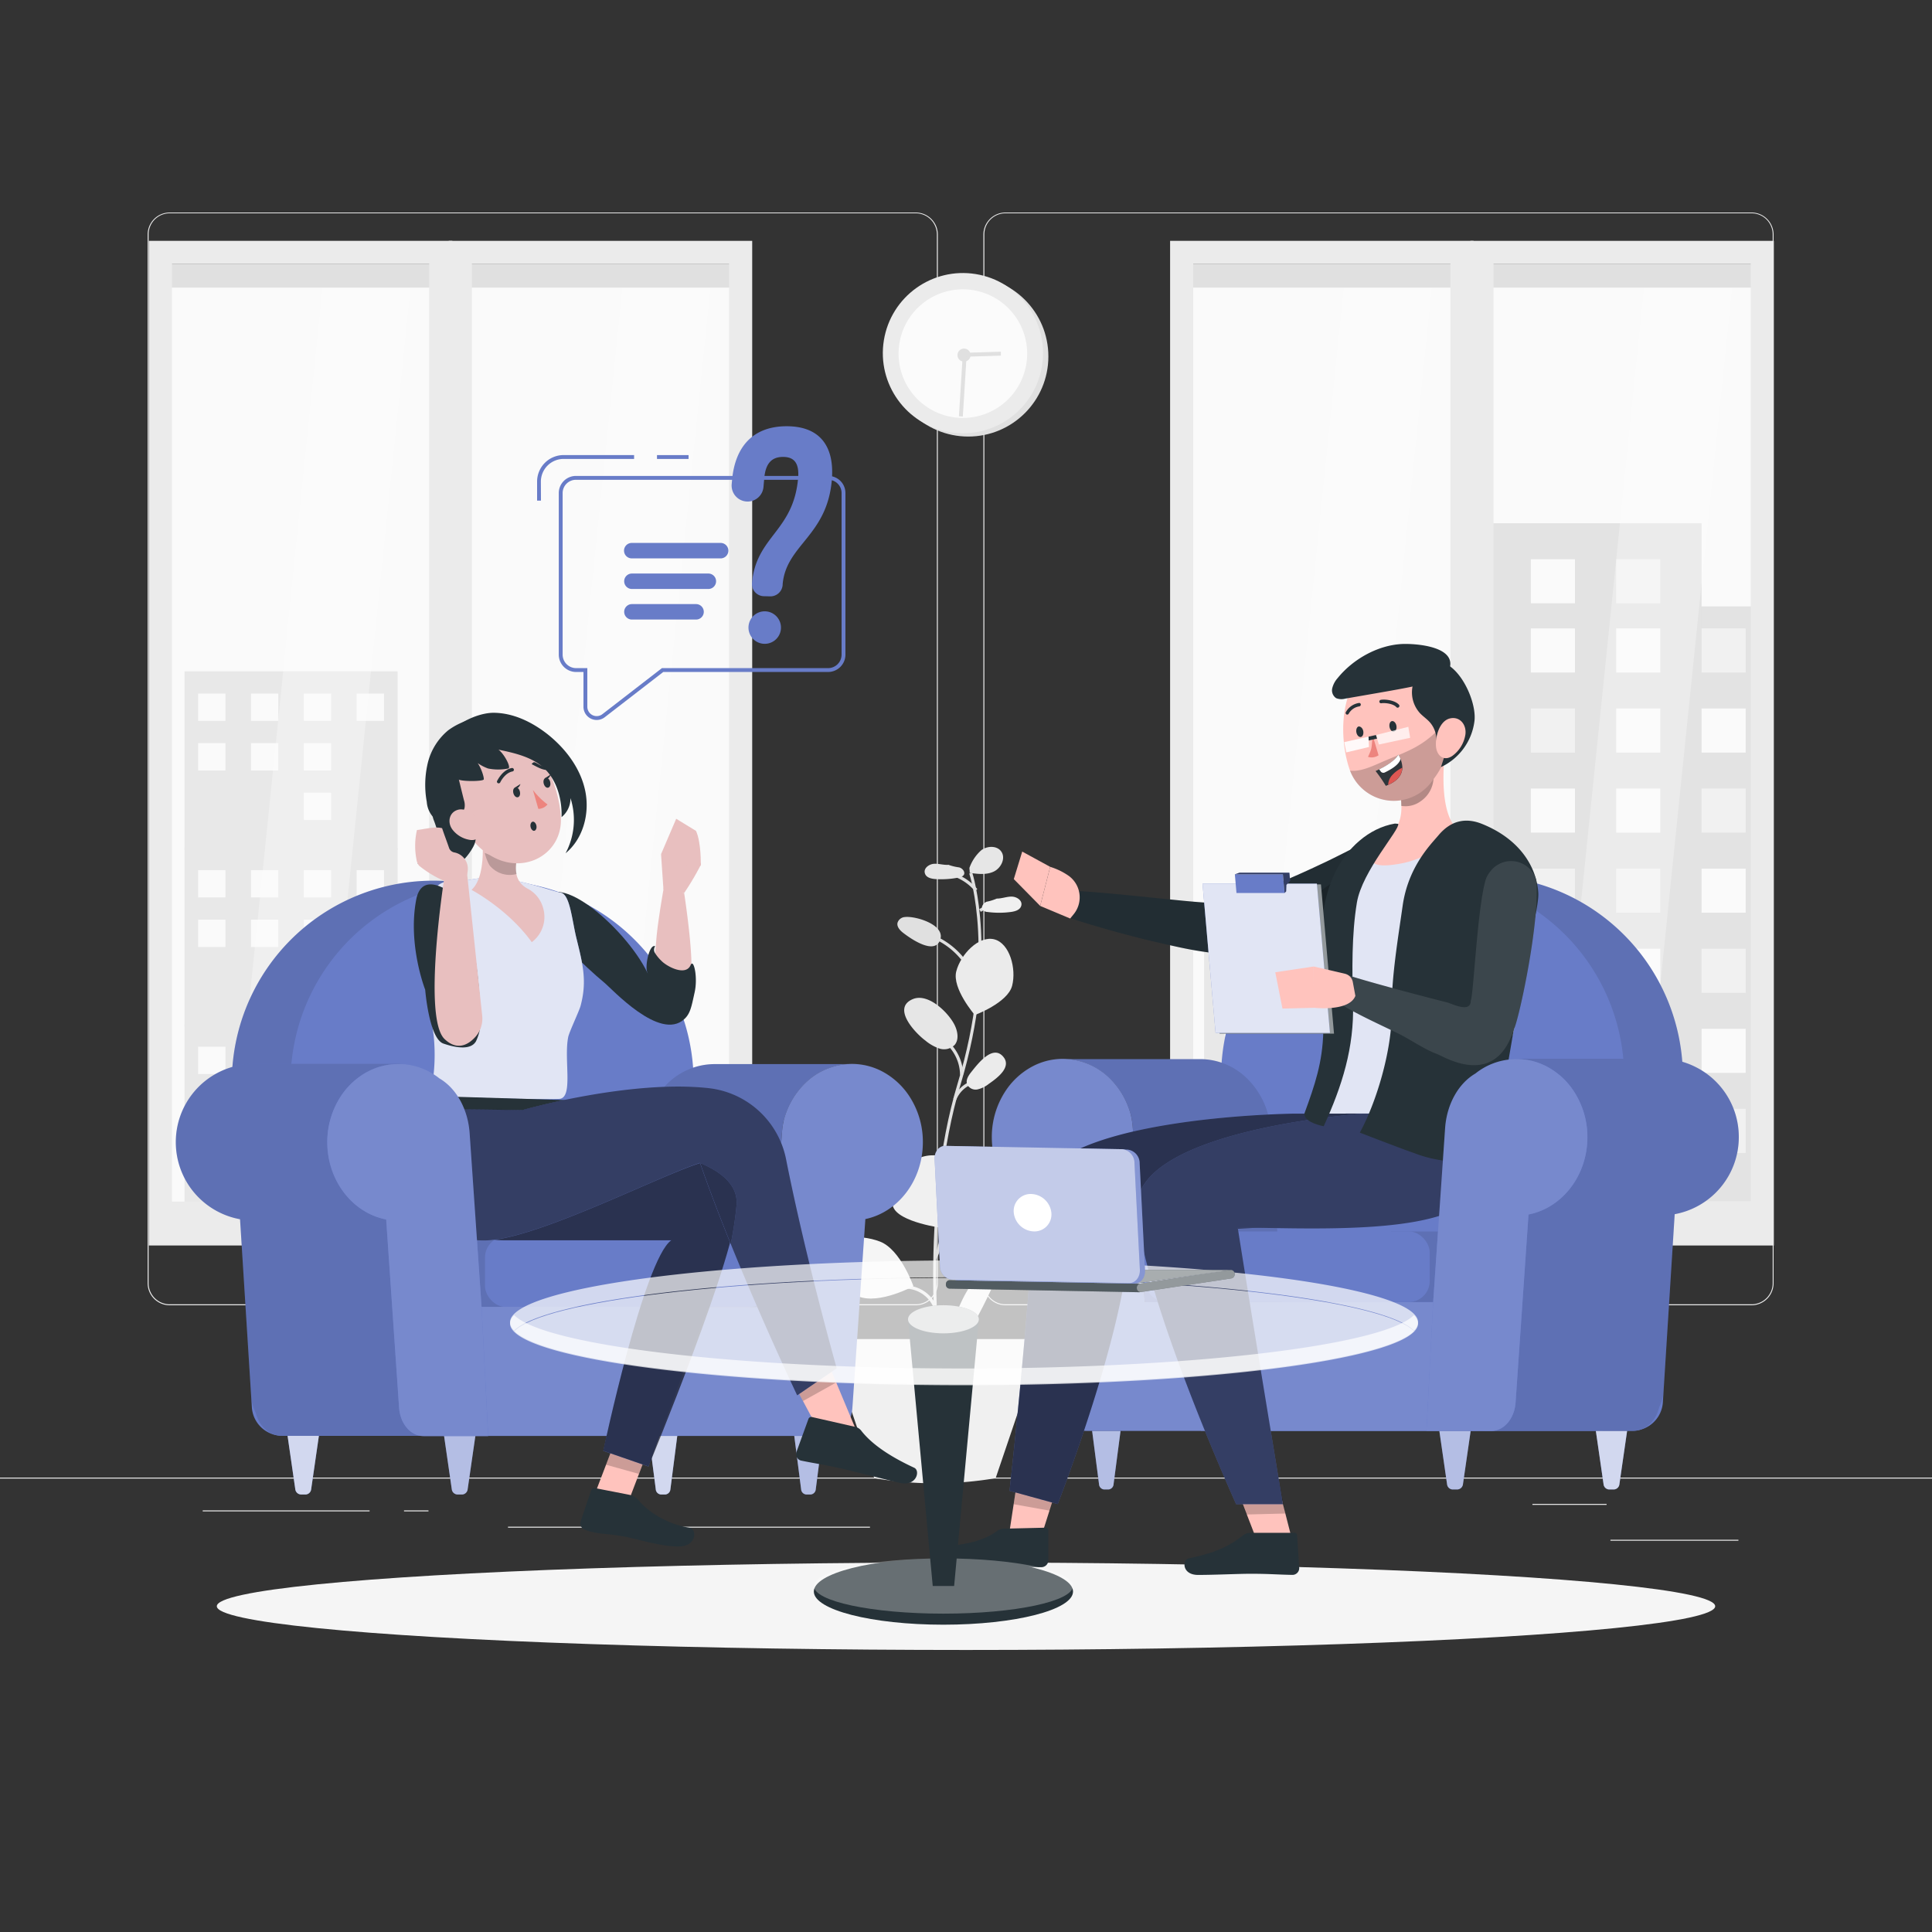 <svg xmlns="http://www.w3.org/2000/svg" viewBox="0 0 500 500"><rect x="0" y="0" width="500" height="500" fill="#333333" stroke="none"/><g id="freepik--background-complete--inject-9"><rect x="416.78" y="398.49" width="33.12" height="0.25" style="fill:#ebebeb"></rect><rect x="322.53" y="401.21" width="8.69" height="0.25" style="fill:#ebebeb"></rect><rect x="396.59" y="389.21" width="19.19" height="0.25" style="fill:#ebebeb"></rect><rect x="52.46" y="390.89" width="43.19" height="0.25" style="fill:#ebebeb"></rect><rect x="104.56" y="390.89" width="6.33" height="0.25" style="fill:#ebebeb"></rect><rect x="131.47" y="395.11" width="93.68" height="0.25" style="fill:#ebebeb"></rect><path d="M237,337.8H43.91a5.71,5.71,0,0,1-5.7-5.71V60.66A5.71,5.71,0,0,1,43.91,55H237a5.71,5.71,0,0,1,5.71,5.71V332.09A5.71,5.71,0,0,1,237,337.8ZM43.91,55.2a5.46,5.46,0,0,0-5.45,5.46V332.09a5.46,5.46,0,0,0,5.45,5.46H237a5.47,5.47,0,0,0,5.46-5.46V60.66A5.47,5.47,0,0,0,237,55.2Z" style="fill:#ebebeb"></path><path d="M453.31,337.8H260.21a5.72,5.72,0,0,1-5.71-5.71V60.66A5.72,5.72,0,0,1,260.21,55h193.1A5.71,5.71,0,0,1,459,60.66V332.09A5.71,5.71,0,0,1,453.31,337.8ZM260.21,55.2a5.47,5.47,0,0,0-5.46,5.46V332.09a5.47,5.47,0,0,0,5.46,5.46h193.1a5.47,5.47,0,0,0,5.46-5.46V60.66a5.47,5.47,0,0,0-5.46-5.46Z" style="fill:#ebebeb"></path><rect y="382.4" width="500" height="0.25" style="fill:#ebebeb"></rect><rect x="384.41" y="71.37" width="71.25" height="241.71" style="fill:#fafafa"></rect><rect x="368.39" y="156.93" width="89.08" height="154.04" style="fill:#e0e0e0"></rect><polygon points="385.5 135.41 385.5 174.04 392.53 174.04 433.34 174.04 440.37 174.04 440.37 135.41 385.5 135.41" style="fill:#e0e0e0"></polygon><rect x="374.1" y="162.64" width="11.4" height="11.4" style="fill:#fafafa"></rect><rect x="396.19" y="162.64" width="11.4" height="11.4" style="fill:#fafafa"></rect><rect x="418.28" y="162.64" width="11.4" height="11.4" style="fill:#fafafa"></rect><rect x="440.37" y="162.64" width="11.41" height="11.4" style="fill:#f0f0f0"></rect><rect x="374.1" y="183.36" width="11.4" height="11.41" style="fill:#f0f0f0"></rect><rect x="396.19" y="183.36" width="11.4" height="11.41" style="fill:#f0f0f0"></rect><rect x="418.28" y="183.36" width="11.4" height="11.41" style="fill:#fafafa"></rect><rect x="440.37" y="183.36" width="11.41" height="11.41" style="fill:#fafafa"></rect><rect x="374.1" y="204.08" width="11.4" height="11.4" style="fill:#f0f0f0"></rect><rect x="396.19" y="204.08" width="11.4" height="11.4" style="fill:#fafafa"></rect><rect x="418.28" y="204.08" width="11.4" height="11.4" style="fill:#fafafa"></rect><rect x="396.19" y="144.72" width="11.4" height="11.4" style="fill:#fafafa"></rect><rect x="418.28" y="144.72" width="11.4" height="11.4" style="fill:#f0f0f0"></rect><rect x="440.37" y="204.08" width="11.41" height="11.4" style="fill:#f0f0f0"></rect><rect x="374.1" y="224.8" width="11.4" height="11.4" style="fill:#fafafa"></rect><rect x="396.19" y="224.8" width="11.4" height="11.4" style="fill:#f0f0f0"></rect><rect x="418.28" y="224.8" width="11.4" height="11.4" style="fill:#f0f0f0"></rect><rect x="440.37" y="224.8" width="11.41" height="11.4" style="fill:#fafafa"></rect><rect x="374.1" y="245.53" width="11.4" height="11.41" style="fill:#f0f0f0"></rect><rect x="396.19" y="245.53" width="11.4" height="11.41" style="fill:#fafafa"></rect><rect x="418.28" y="245.53" width="11.4" height="11.41" style="fill:#fafafa"></rect><rect x="440.37" y="245.53" width="11.41" height="11.41" style="fill:#f0f0f0"></rect><rect x="374.1" y="266.25" width="11.4" height="11.4" style="fill:#f0f0f0"></rect><rect x="396.19" y="266.25" width="11.4" height="11.4" style="fill:#fafafa"></rect><rect x="418.28" y="266.25" width="11.4" height="11.4" style="fill:#f0f0f0"></rect><rect x="440.37" y="266.25" width="11.41" height="11.4" style="fill:#fafafa"></rect><rect x="374.1" y="286.97" width="11.4" height="11.41" style="fill:#fafafa"></rect><rect x="396.19" y="286.97" width="11.4" height="11.41" style="fill:#fafafa"></rect><rect x="418.28" y="286.97" width="11.4" height="11.41" style="fill:#f0f0f0"></rect><rect x="440.37" y="286.97" width="11.41" height="11.41" style="fill:#f0f0f0"></rect><rect x="384.27" y="71.37" width="71.25" height="241.71" style="fill:#fff;opacity:0.1"></rect><g style="opacity:0.3"><polygon points="448.55 71.37 425.83 71.37 400.98 313.08 423.69 313.08 448.55 71.37" style="fill:#fff"></polygon></g><rect x="383.81" y="68.31" width="72.45" height="6.13" style="fill:#e0e0e0"></rect><rect x="383.81" y="310.97" width="72.45" height="6.13" style="fill:#ebebeb"></rect><path d="M459.07,322.33H380.53v-260h78.54Zm-72.55-6h66.57v-248H386.52Z" style="fill:#ebebeb"></path><rect x="306.69" y="71.37" width="71.25" height="241.71" style="fill:#fafafa"></rect><rect x="311.62" y="237.04" width="60.93" height="74.77" style="fill:#e6e6e6"></rect><polygon points="367.25 245.33 353.07 245.33 349.17 245.33 345.27 245.33 345.27 253.13 349.17 253.13 353.07 253.13 367.25 253.13 367.25 245.33" style="fill:#e6e6e6"></polygon><polygon points="367.25 260.44 353.07 260.44 349.17 260.44 345.27 260.44 345.27 268.24 349.17 268.24 353.07 268.24 367.25 268.24 367.25 260.44" style="fill:#fafafa"></polygon><polygon points="367.25 275.55 353.07 275.55 349.17 275.55 345.27 275.55 345.27 283.35 349.17 283.35 353.07 283.35 367.25 283.35 367.25 275.55" style="fill:#e6e6e6"></polygon><polygon points="367.25 290.66 353.07 290.66 347.05 290.66 345.27 290.66 345.27 298.46 347.05 298.46 353.07 298.46 367.25 298.46 367.25 290.66" style="fill:#fafafa"></polygon><polygon points="338.9 245.33 324.73 245.33 320.83 245.33 316.93 245.33 316.93 253.13 320.83 253.13 324.73 253.13 338.9 253.13 338.9 245.33" style="fill:#fafafa"></polygon><polygon points="338.9 260.44 324.73 260.44 319.23 260.44 316.93 260.44 316.93 268.24 319.23 268.24 324.73 268.24 338.9 268.24 338.9 260.44" style="fill:#fafafa"></polygon><polygon points="338.9 275.55 324.73 275.55 320.83 275.55 316.93 275.55 316.93 283.35 320.83 283.35 324.73 283.35 338.9 283.35 338.9 275.55" style="fill:#e6e6e6"></polygon><polygon points="338.9 290.66 324.73 290.66 320.83 290.66 316.93 290.66 316.93 298.46 320.83 298.46 324.73 298.46 338.9 298.46 338.9 290.66" style="fill:#fafafa"></polygon><rect x="306.46" y="71.37" width="71.25" height="241.71" style="fill:#fff;opacity:0.1"></rect><g style="opacity:0.3"><polygon points="370.83 71.37 348.12 71.37 323.26 313.08 345.98 313.08 370.83 71.37" style="fill:#fff"></polygon></g><rect x="306.09" y="68.31" width="72.45" height="6.13" style="fill:#e0e0e0"></rect><rect x="306.09" y="310.97" width="72.45" height="6.13" style="fill:#ebebeb"></rect><path d="M381.36,322.33H302.82v-260h78.54Zm-72.56-6h66.57v-248H308.8Z" style="fill:#ebebeb"></path><rect x="120" y="71.37" width="71.25" height="241.71" style="fill:#fafafa"></rect><rect x="119.86" y="71.37" width="71.25" height="241.71" style="fill:#fff;opacity:0.1"></rect><g style="opacity:0.3"><polygon points="184.15 71.37 161.43 71.37 136.58 313.08 159.29 313.08 184.15 71.37" style="fill:#fff"></polygon></g><rect x="119.41" y="68.31" width="72.45" height="6.13" style="fill:#e0e0e0"></rect><rect x="119.41" y="310.97" width="72.45" height="6.13" style="fill:#ebebeb"></rect><path d="M194.67,322.33H116.13v-260h78.54Zm-72.55-6h66.56v-248H122.12Z" style="fill:#ebebeb"></path><rect x="42.39" y="71.37" width="71.25" height="241.71" style="fill:#fafafa"></rect><rect x="47.75" y="173.73" width="55.15" height="46.28" style="fill:#e6e6e6"></rect><rect x="51.28" y="179.5" width="7.06" height="7.06" style="fill:#fafafa"></rect><rect x="64.96" y="179.5" width="7.06" height="7.06" style="fill:#fafafa"></rect><rect x="78.64" y="179.5" width="7.06" height="7.06" style="fill:#fafafa"></rect><rect x="92.31" y="179.5" width="7.06" height="7.06" style="fill:#fafafa"></rect><rect x="51.28" y="192.33" width="7.06" height="7.06" style="fill:#fafafa"></rect><rect x="64.96" y="192.33" width="7.06" height="7.06" style="fill:#fafafa"></rect><rect x="78.64" y="192.33" width="7.06" height="7.06" style="fill:#fafafa"></rect><rect x="92.31" y="192.33" width="7.06" height="7.06" style="fill:#e6e6e6"></rect><rect x="51.28" y="205.15" width="7.06" height="7.06" style="fill:#e6e6e6"></rect><rect x="64.96" y="205.15" width="7.06" height="7.06" style="fill:#e6e6e6"></rect><rect x="78.64" y="205.15" width="7.06" height="7.06" style="fill:#fafafa"></rect><rect x="92.31" y="205.15" width="7.06" height="7.06" style="fill:#e6e6e6"></rect><rect x="47.75" y="219.43" width="55.15" height="46.28" style="fill:#e6e6e6"></rect><rect x="51.28" y="225.19" width="7.06" height="7.06" style="fill:#fafafa"></rect><rect x="64.96" y="225.19" width="7.06" height="7.06" style="fill:#fafafa"></rect><rect x="78.64" y="225.19" width="7.06" height="7.06" style="fill:#fafafa"></rect><rect x="92.31" y="225.19" width="7.06" height="7.06" style="fill:#fafafa"></rect><rect x="51.28" y="238.02" width="7.06" height="7.06" style="fill:#fafafa"></rect><rect x="64.96" y="238.02" width="7.06" height="7.06" style="fill:#fafafa"></rect><rect x="78.64" y="238.02" width="7.06" height="7.06" style="fill:#fafafa"></rect><rect x="92.31" y="238.02" width="7.06" height="7.06" style="fill:#e6e6e6"></rect><rect x="51.28" y="250.85" width="7.06" height="7.06" style="fill:#e6e6e6"></rect><rect x="64.96" y="250.85" width="7.06" height="7.06" style="fill:#e6e6e6"></rect><rect x="78.64" y="250.85" width="7.06" height="7.06" style="fill:#fafafa"></rect><rect x="92.31" y="250.85" width="7.06" height="7.06" style="fill:#e6e6e6"></rect><rect x="47.75" y="265.12" width="55.15" height="46.28" style="fill:#e6e6e6"></rect><rect x="51.28" y="270.89" width="7.06" height="7.06" style="fill:#fafafa"></rect><rect x="64.96" y="270.89" width="7.06" height="7.06" style="fill:#fafafa"></rect><rect x="78.64" y="270.89" width="7.06" height="7.06" style="fill:#fafafa"></rect><rect x="92.31" y="270.89" width="7.06" height="7.06" style="fill:#fafafa"></rect><rect x="51.28" y="283.72" width="7.06" height="7.06" style="fill:#fafafa"></rect><rect x="64.96" y="283.72" width="7.06" height="7.06" style="fill:#fafafa"></rect><rect x="78.64" y="283.72" width="7.06" height="7.06" style="fill:#fafafa"></rect><rect x="92.31" y="283.72" width="7.06" height="7.06" style="fill:#e6e6e6"></rect><rect x="51.28" y="296.55" width="7.06" height="7.06" style="fill:#e6e6e6"></rect><rect x="64.96" y="296.55" width="7.06" height="7.06" style="fill:#e6e6e6"></rect><rect x="78.64" y="296.55" width="7.06" height="7.06" style="fill:#fafafa"></rect><rect x="92.31" y="296.55" width="7.06" height="7.06" style="fill:#e6e6e6"></rect><rect x="41.45" y="71.37" width="71.25" height="241.71" style="fill:#fff;opacity:0.1"></rect><g style="opacity:0.3"><polygon points="106.53 71.37 83.82 71.37 58.97 313.08 81.68 313.08 106.53 71.37" style="fill:#fff"></polygon></g><rect x="41.8" y="68.31" width="72.45" height="6.13" style="fill:#e0e0e0"></rect><rect x="41.8" y="310.97" width="72.45" height="6.13" style="fill:#ebebeb"></rect><path d="M117.06,322.33H38.52v-260h78.54Zm-72.55-6h66.56v-248H44.51Z" style="fill:#ebebeb"></path><path d="M243.52,354.61l-.8.1c-.05-.41-4.91-41.09,5.12-74.33,10-33,3.1-54.1,3-54.3l.77-.26c.07.21,7,21.51-3,54.79C238.63,313.69,243.47,354.21,243.52,354.61Z" style="fill:#e0e0e0"></path><path d="M252.3,230.61a12.64,12.64,0,0,0-6.76-4.17l.19-.79a13.43,13.43,0,0,1,7.19,4.44Z" style="fill:#e0e0e0"></path><rect x="253.45" y="234.58" width="2.65" height="0.81" transform="translate(-82.64 155.74) rotate(-29.47)" style="fill:#e0e0e0"></rect><path d="M251.43,252.73a19.19,19.19,0,0,0-10.38-10.08l.3-.74a20,20,0,0,1,10.82,10.49Z" style="fill:#e0e0e0"></path><path d="M249.27,278.14h-.81a11.08,11.08,0,0,0-4.18-8.49l.5-.63A11.91,11.91,0,0,1,249.27,278.14Z" style="fill:#e0e0e0"></path><path d="M247.47,284.64l-.76-.29a8.12,8.12,0,0,1,4.6-4.54l.28.76A7.24,7.24,0,0,0,247.47,284.64Z" style="fill:#e0e0e0"></path><path d="M242.23,325.87l-.62-.51c1-1.19,1.73-5.7,2.13-8.12.09-.58.17-1.07.24-1.43l.79.15c-.06.35-.14.84-.24,1.41C243.94,321,243.27,324.62,242.23,325.87Z" style="fill:#e0e0e0"></path><path d="M241.77,338.82a8,8,0,0,0-7.71-5.32l0-.81a8.81,8.81,0,0,1,8.52,5.88Z" style="fill:#e0e0e0"></path><rect x="241.13" y="350.3" width="8.54" height="0.81" transform="translate(-179.62 299.99) rotate(-48.21)" style="fill:#e0e0e0"></rect><path d="M252,305.75c1.29,4.17-7.7,12.12-7.7,12.12s-11.91-1.49-13.2-5.67,1.73-11,7.5-12.78S250.67,301.58,252,305.75Z" style="fill:#f0f0f0"></path><path d="M261.94,255.11c-1.14,4.43-9.66,7.58-9.66,7.58s-5.94-6.87-4.8-11.3,5.85-9.32,9.84-8.29S263.08,250.68,261.94,255.11Z" style="fill:#ebebeb"></path><path d="M227.77,321.33c5.34,2.09,8.62,11.54,8.62,11.54s-8.81,4.75-14.16,2.67-11-8-9.48-11.87S222.42,319.25,227.77,321.33Z" style="fill:#f5f5f5"></path><path d="M239.49,269.3a11.44,11.44,0,0,0,3.65,2.07,3.89,3.89,0,0,0,3.9-.92c1.15-1.32.84-3.36.12-4.95-1.43-3.15-6.7-8.49-10.75-7C230.57,260.75,236.88,267.37,239.49,269.3Z" style="fill:#e6e6e6"></path><path d="M251.45,277.33c-.77.95-1.58,2.14-1.16,3.29a2.44,2.44,0,0,0,2.69,1.32,7.22,7.22,0,0,0,2.89-1.41c2.06-1.44,6.29-4.44,3.59-7.25S253.06,275.32,251.45,277.33Z" style="fill:#ebebeb"></path><path d="M234.19,237.33a2.12,2.12,0,0,0-1.93,1.56c-.17,1,.68,1.92,1.5,2.55,2.05,1.58,8.2,5.84,9.58,1.73C244.64,239.29,236.91,237,234.19,237.33Z" style="fill:#e0e0e0"></path><path d="M245.54,223.81c-1.27.12-2.54-.34-3.81-.26s-2.69,1.1-2.4,2.35,1.69,1.53,2.86,1.61a23.3,23.3,0,0,0,6-.42,1.84,1.84,0,0,0,1.21-.61c.52-.76-.3-1.78-1.18-2a13.06,13.06,0,0,1-2.66-.63Z" style="fill:#e6e6e6"></path><path d="M258,232.55c1.28,0,2.51-.51,3.79-.51s2.75.92,2.55,2.18-1.59,1.65-2.76,1.8a22.82,22.82,0,0,1-6,0,1.86,1.86,0,0,1-1.26-.53c-.56-.73.19-1.79,1-2.12a12.66,12.66,0,0,0,2.62-.81Z" style="fill:#f0f0f0"></path><path d="M256.69,326.51a1.8,1.8,0,0,1,1.09-.54,1.23,1.23,0,0,1,1.08,1.06,3.55,3.55,0,0,1-.2,1.61c-.87,2.89-10.57,23.84-12.81,20.08-1.32-2.23,1.93-9.59,2.89-11.68A30.37,30.37,0,0,1,256.69,326.51Z" style="fill:#f0f0f0"></path><path d="M250.89,224.6A11,11,0,0,1,254,220c1.53-1.11,4-1.19,5.1.34,1.25,1.71,0,4.31-1.91,5.22s-4.14.63-6.24.34c0-.31,0-.62-.05-.93Z" style="fill:#e6e6e6"></path><path d="M257.67,382.55h0a93.5,93.5,0,0,1-31.4,0h0l-12.21-36h55.83Z" style="fill:#f0f0f0"></path><circle cx="250.59" cy="92.25" r="20.73" style="fill:#e0e0e0"></circle><circle cx="249.19" cy="91.38" r="20.73" transform="translate(119.08 322.72) rotate(-80.78)" style="fill:#ebebeb"></circle><path d="M265.83,91.52a16.64,16.64,0,1,1-16.64-16.64A16.64,16.64,0,0,1,265.83,91.52Z" style="fill:#fff;opacity:0.8"></path><path d="M248.29,93.09a1.69,1.69,0,0,1,2.39-2.39,1.69,1.69,0,1,1-2.39,2.39Z" style="fill:#e0e0e0"></path><polygon points="249.19 91.32 259.01 91.02 259.04 92.04 250.14 92.31 249.18 107.79 248.17 107.73 249.19 91.32" style="fill:#e0e0e0"></polygon></g><g id="freepik--Shadow--inject-9"><ellipse id="freepik--path--inject-9" cx="250" cy="415.69" rx="193.89" ry="11.32" style="fill:#f5f5f5"></ellipse></g><g id="freepik--character-2--inject-9"><path d="M430.35,362.91l5.08-80.86a52.16,52.16,0,0,0-52.06-55.43h0a52.16,52.16,0,0,0-52.07,49.22L326,370.28H422.5A7.87,7.87,0,0,0,430.35,362.91Z" style="fill:#687CC8"></path><path d="M430.53,360l4.9-77.93a52.16,52.16,0,0,0-52.06-55.43h0a52.16,52.16,0,0,0-52.07,49.22L326,370.28h93.59A11,11,0,0,0,430.53,360Z" style="opacity:0.1"></path><path d="M414.69,370.28l5.54-88.23a52.17,52.17,0,0,0-52.06-55.43h0a52.15,52.15,0,0,0-52.07,49.22l-5.33,94.44Z" style="fill:#687CC8"></path><path d="M416.35,385.47h1.33a1.51,1.51,0,0,0,1.42-1.35l2-13.83H413l2,13.83A1.52,1.52,0,0,0,416.35,385.47Z" style="fill:#687CC8"></path><path d="M416.35,385.47h1.33a1.51,1.51,0,0,0,1.42-1.35l2-13.83H413l2,13.83A1.52,1.52,0,0,0,416.35,385.47Z" style="fill:#fff;opacity:0.7"></path><path d="M285.7,385.47h1.2a1.44,1.44,0,0,0,1.29-1.35L290,370.29h-7.36l1.79,13.83A1.44,1.44,0,0,0,285.7,385.47Z" style="fill:#687CC8"></path><path d="M285.7,385.47h1.2a1.44,1.44,0,0,0,1.29-1.35L290,370.29h-7.36l1.79,13.83A1.44,1.44,0,0,0,285.7,385.47Z" style="fill:#fff;opacity:0.5"></path><path d="M323.31,385.47h1.21a1.44,1.44,0,0,0,1.29-1.35l1.78-13.83h-7.35L322,384.12A1.44,1.44,0,0,0,323.31,385.47Z" style="fill:#687CC8"></path><path d="M323.31,385.47h1.21a1.44,1.44,0,0,0,1.29-1.35l1.78-13.83h-7.35L322,384.12A1.44,1.44,0,0,0,323.31,385.47Z" style="fill:#fff;opacity:0.7"></path><path d="M375.85,385.47h1.33a1.53,1.53,0,0,0,1.43-1.35l2-13.83h-8.11l2,13.83A1.51,1.51,0,0,0,375.85,385.47Z" style="fill:#687CC8"></path><path d="M375.85,385.47h1.33a1.53,1.53,0,0,0,1.43-1.35l2-13.83h-8.11l2,13.83A1.51,1.51,0,0,0,375.85,385.47Z" style="fill:#fff;opacity:0.5"></path><path d="M331.82,337H296.26l-2.35-34.28-.51-7.36h0l-.23-3.39a22.55,22.55,0,0,0-.35-2.65c0-.19-.08-.4-.12-.59a2,2,0,0,0-.11-.42,20.51,20.51,0,0,0-5.41-9.21,17.46,17.46,0,0,0-11.11-5h33.45c.36,0,.73,0,1.1,0a17.35,17.35,0,0,1,12.11,5,20.53,20.53,0,0,1,5.42,9.21,2,2,0,0,1,.11.42,22.57,22.57,0,0,1,.47,3.24l.23,3.39h0Z" style="fill:#687CC8"></path><path d="M331.82,337H296.26l-2.35-34.28-.51-7.36h0l-.23-3.39a22.55,22.55,0,0,0-.35-2.65c0-.19-.08-.4-.12-.59a2,2,0,0,0-.11-.42,20.51,20.51,0,0,0-5.41-9.21,17.46,17.46,0,0,0-11.11-5h33.45c.36,0,.73,0,1.1,0a17.35,17.35,0,0,1,12.11,5,20.53,20.53,0,0,1,5.42,9.21,2,2,0,0,1,.11.42,22.57,22.57,0,0,1,.47,3.24l.23,3.39h0Z" style="opacity:0.1"></path><g style="opacity:0.1"><path d="M360,318.7h14.28c3.48,0,6.29,2.2,6.29,4.91v8.44c0,2.72-2.81,4.91-6.29,4.91H360Z"></path></g><rect x="296.26" y="318.7" width="73.74" height="18.27" rx="5.42" transform="translate(666.27 655.66) rotate(180)" style="fill:#687CC8"></rect><path d="M450,294.27a20.26,20.26,0,0,1-16.81,20L429.54,363c-.32,4.14-3.33,7.31-6.93,7.31H383.39c3.6,0,6.6-3.17,6.92-7.31l2-26L394,314.24a20.18,20.18,0,0,0,14.53-10.66,11,11,0,0,0,.53-1.09,20,20,0,0,0,1.74-8.22,20.81,20.81,0,0,0-.42-4.13c-.11-.54-.25-1.08-.4-1.61a20.55,20.55,0,0,0-3.36-6.59h0A20.31,20.31,0,0,0,390.55,274h39.22a19.9,19.9,0,0,1,9.05,2.14,20.11,20.11,0,0,1,7,5.77h0A20.21,20.21,0,0,1,450,294.27Z" style="fill:#687CC8"></path><path d="M450,294.27a20.26,20.26,0,0,1-16.81,20L429.54,363c-.32,4.14-3.33,7.31-6.93,7.31H383.39c3.6,0,6.6-3.17,6.92-7.31l2-26L394,314.24a20.18,20.18,0,0,0,14.53-10.66,11,11,0,0,0,.53-1.09,20,20,0,0,0,1.74-8.22,20.81,20.81,0,0,0-.42-4.13c-.11-.54-.25-1.08-.4-1.61a20.55,20.55,0,0,0-3.36-6.59h0A20.31,20.31,0,0,0,390.55,274h39.22a19.9,19.9,0,0,1,9.05,2.14,20.11,20.11,0,0,1,7,5.77h0A20.21,20.21,0,0,1,450,294.27Z" style="opacity:0.1"></path><path d="M410.81,294.28c0,10-6.59,18.33-15.24,20L392.23,363c-.29,4.14-3,7.32-6.28,7.32H281.21c-3.26,0-6-3.18-6.28-7.32l-3.35-48.81c-8.48-1.78-14.89-10-14.89-19.88a21.56,21.56,0,0,1,3.39-11.71,19,19,0,0,1,6.77-6.41,16.75,16.75,0,0,1,8.21-2.15,17.44,17.44,0,0,1,12.12,5,20.48,20.48,0,0,1,5.41,9.2,2.18,2.18,0,0,1,.11.44,22,22,0,0,1,.47,3.23l.24,3.39h0L296.26,337H370.9l3.09-45c.44-6.36,3.54-11.66,7.84-14.17a17,17,0,0,1,9.51-3.69,10,10,0,0,1,1.1-.05,16.63,16.63,0,0,1,8,2,1.55,1.55,0,0,1,.22.12,18.84,18.84,0,0,1,6.36,5.77h0A21.63,21.63,0,0,1,410.81,294.28Z" style="fill:#687CC8"></path><path d="M369.17,370.29h-88c-3.26,0-6-3.18-6.28-7.32l-3.35-48.81c-8.48-1.78-14.89-10-14.89-19.88a21.56,21.56,0,0,1,3.39-11.71,19,19,0,0,1,6.77-6.41,16.75,16.75,0,0,1,8.21-2.15,17.44,17.44,0,0,1,12.12,5,20.48,20.48,0,0,1,5.41,9.2,2.18,2.18,0,0,1,.11.44,22,22,0,0,1,.47,3.23l.24,3.39h0L296.26,337H370.9Z" style="fill:#fff;opacity:0.1"></path><path d="M357.76,231.72c-1.74,1-3.33,1.83-5,2.68s-3.31,1.63-5,2.41c-3.36,1.53-6.76,3-10.26,4.27a112.83,112.83,0,0,1-10.76,3.4,68.84,68.84,0,0,1-11.56,2.07l-.83.08-.39,0c-3.53-.41-6.66-1-9.8-1.7s-6.25-1.39-9.33-2.18-6.14-1.6-9.2-2.48-6.09-1.79-9.12-2.82l1.39-6.94c6.29.4,12.57,1,18.79,1.65l9.29.93c3.06.3,6.19.56,8.93.66l-1.21,0a67.13,67.13,0,0,0,9.26-2.34c3.13-1,6.26-2.14,9.39-3.48s6.23-2.72,9.31-4.19c1.58-.72,3.11-1.48,4.61-2.23s3.1-1.55,4.47-2.26Z" style="fill:#263238"></path><path d="M357.76,231.72c-1.74,1-3.33,1.83-5,2.68s-3.31,1.63-5,2.41c-3.36,1.53-6.76,3-10.26,4.27a112.83,112.83,0,0,1-10.76,3.4,68.84,68.84,0,0,1-11.56,2.07l-.83.08-.39,0c-3.53-.41-6.66-1-9.8-1.7s-6.25-1.39-9.33-2.18-6.14-1.6-9.2-2.48-6.09-1.79-9.12-2.82l1.39-6.94c6.29.4,12.57,1,18.79,1.65l9.29.93c3.06.3,6.19.56,8.93.66l-1.21,0a67.13,67.13,0,0,0,9.26-2.34c3.13-1,6.26-2.14,9.39-3.48s6.23-2.72,9.31-4.19c1.58-.72,3.11-1.48,4.61-2.23s3.1-1.55,4.47-2.26Z" style="opacity:0.1"></path><path d="M276.63,226.7a17.09,17.09,0,0,0-4.84-2.36l-2.59,10.11,7.76,3.26.88-1.08A6.89,6.89,0,0,0,276.63,226.7Z" style="fill:#ffc3bd"></path><polygon points="269.2 234.45 271.79 224.34 264.55 220.39 262.37 227.51 269.2 234.45" style="fill:#ffc3bd"></polygon><path d="M333.41,242h.28l.12,0c3.82-.41,15.05-2.3,23.17-10.31-1.21-2.34-2.87-4.15-4.9-4.56C346.48,226.07,339.62,230.08,333.41,242Z" style="opacity:0.2;isolation:isolate"></path><path d="M340,294.27c9.58-25.87,3.28-49.66,4.48-62.83a15,15,0,0,1,12.14-13.38c6.54-1.26,14.63-2.68,22.34-3.72a15.08,15.08,0,0,1,17.14,15.18c-.67,39-13.17,64.75-13.17,64.75l-20.2-.09Z" style="fill:#687CC8"></path><path d="M340,294.27c9.58-25.87,3.28-49.66,4.48-62.83a15,15,0,0,1,12.14-13.38c6.54-1.26,14.63-2.68,22.34-3.72a15.08,15.08,0,0,1,17.14,15.18c-.67,39-13.17,64.75-13.17,64.75l-20.2-.09Z" style="fill:#fff;opacity:0.8"></path><g id="freepik--character-2--inject-102--inject-9"><polygon points="263.36 382.54 260.8 399.37 268.93 399.37 274.27 382.54 263.36 382.54" style="fill:#ffc3bd"></polygon><path d="M259.76,395.62l10.87-.26a.61.61,0,0,1,.68.6l0,8a1.83,1.83,0,0,1-1.79,1.63c-3.78,0-5.58-.14-10.36,0a122.2,122.2,0,0,1-15.22-1c-3.87-.66-2.82-4.29-1.07-4.35,7.9-.29,12.32-1.94,15.16-4A2.92,2.92,0,0,1,259.76,395.62Z" style="fill:#263238"></path><polygon points="262.33 389.29 263.36 382.54 274.27 382.54 271.65 390.96 262.33 389.29" style="opacity:0.2"></polygon><path d="M335,288.21s-66.15.66-67.18,21.61c-1.46,30.12-6.55,76-6.55,76l12.47,3.43s17.8-45.53,18.49-69.06c18.61-3.7,66.44,0,72.06-12.22a32.72,32.72,0,0,0,2.12-19.8Z" style="fill:#687CC8"></path><path d="M335,288.21s-66.15.66-67.18,21.61c-1.46,30.12-6.55,76-6.55,76l12.47,3.43s17.8-45.53,18.49-69.06c18.61-3.7,66.44,0,72.06-12.22a32.72,32.72,0,0,0,2.12-19.8Z" style="opacity:0.6"></path><polygon points="321.56 389.05 325.97 400.47 334.89 400.47 331.82 388.46 321.56 389.05" style="fill:#ffc3bd"></polygon><polygon points="332.65 391.7 330.92 382.91 319.65 384.31 322.54 391.95 332.65 391.7" style="opacity:0.2"></polygon><path d="M323.55,396.69h11.39a.7.7,0,0,1,.75.64h0l.55,8.53a1.76,1.76,0,0,1-1.77,1.72c-4-.07-5.86-.29-10.87-.29-3.07,0-9.29.3-13.54.3s-4.13-4-2.34-4.31c8.1-1.62,11.23-3.85,14.08-6A3,3,0,0,1,323.55,396.69Z" style="fill:#263238"></path><path d="M352.79,288.21s-60,4.07-58.52,25c1.61,22.92,25.64,76.07,25.64,76.07H332S324,341.06,320.32,317.7c16.92,0,56.13,2.55,61.77-9.7a32.79,32.79,0,0,0,2.1-19.8Z" style="fill:#687CC8"></path><path d="M352.79,288.21s-60,4.07-58.52,25c1.61,22.92,25.64,76.07,25.64,76.07H332S324,341.06,320.32,317.7c16.92,0,56.13,2.55,61.77-9.7a32.79,32.79,0,0,0,2.1-19.8Z" style="opacity:0.5"></path></g><path d="M361.88,203.42c1.38,5.34,1.81,12-5.65,14.75-2.07,3.3-3.08,6.78,4.89,5.54a24.54,24.54,0,0,0,16.09-9.1c-4.77-4.18-3.9-17-2.69-24.23Z" style="fill:#ffc3bd"></path><path d="M361,213.14c-6.85,1.17-12.48,6.47-15.5,12.72s-3.75,13.37-3.69,20.32.85,13.87.66,20.81c-.21,8-2.14,13.67-4.9,21.21,0,1.79,2.71,2.8,5,3.27,4.78-10.43,7.92-20.41,7.59-31.87-.25-8.32-.36-17.8,1-26s11.17-18.91,10.7-20.39Z" style="fill:#263238"></path><path d="M367.7,207.34a6.65,6.65,0,0,1-5.06,1.22,23,23,0,0,0-.28-3.88l8.28-6.8a18.73,18.73,0,0,1,.35,2.68A7.59,7.59,0,0,1,367.7,207.34Z" style="opacity:0.3;isolation:isolate"></path><path d="M355.32,171.84c-8.75,4.95-8.84,18.94-6.14,27a12.12,12.12,0,0,0,21.23,3.56c4.28-5.41,3.66-10.87,3.45-20.27S364.08,166.9,355.32,171.84Z" style="fill:#ffc3bd"></path><path d="M358.14,197c-2.82,1.21-5.91,2.78-8.76,2.44a12.11,12.11,0,0,0,21,3C373.91,198,375,195,374,186.92,368.52,193.34,364.17,194.4,358.14,197Z" style="opacity:0.2;isolation:isolate"></path><path d="M366.6,175a8,8,0,0,0,.89,9.57c.79.83,1.76,1.47,2.52,2.32a6.84,6.84,0,0,1,1.72,4.86,5,5,0,0,1,4.75-4.23q-1.78,5.51-3.56,11a15.22,15.22,0,0,0,8.68-12C382.36,179.42,373.6,164.21,366.6,175Z" style="fill:#263238"></path><path d="M346.18,175.49a6.13,6.13,0,0,0-1.39,2.61,2.42,2.42,0,0,0,1,2.58,3.65,3.65,0,0,0,2.38.12l8-1.39c4.58-.8,9.16-1.59,13.68-2.68,2-.48,4.31-1.25,5.11-3.17,2.59-6.25-8.47-7.06-12.17-6.89C356.49,167,350.12,170.62,346.18,175.49Z" style="fill:#263238"></path><path d="M375.28,185.92c-2.62.59-3.74,4.36-3.67,6.78,0,2.75,2,4.54,4.32,2.88a8.47,8.47,0,0,0,3.28-5.28C379.68,187.71,377.91,185.33,375.28,185.92Z" style="fill:#ffc3bd"></path><path d="M356.77,195.47a3.25,3.25,0,0,1-2.73.41c1-2.26.88-1.75,1.19-5.59Z" style="fill:#ed847e"></path><path d="M361.38,183c-.75-.84-2.8-1.16-3.91-1h0a.44.44,0,0,1-.49-.36.48.48,0,0,1,.38-.53c1.4-.21,3.73.21,4.68,1.26h0a.45.45,0,0,1,0,.63.53.53,0,0,1-.2.13A.44.44,0,0,1,361.38,183Z" style="fill:#263238"></path><path d="M348.44,184.87h0a.44.44,0,0,1-.12-.6,4.65,4.65,0,0,1,3.43-2.35h0a.41.41,0,0,1,.42.41.47.47,0,0,1-.43.49,3.77,3.77,0,0,0-2.7,1.89.45.45,0,0,1-.36.23A.35.35,0,0,1,348.44,184.87Z" style="fill:#263238"></path><path d="M356,199.54a37.77,37.77,0,0,1,2.65,3.84l.62-.26c2.82-1.22,3.62-2.92,3.66-4.43a6.42,6.42,0,0,0-1.07-3.37c-1,1.73-3.53,3.11-4.91,3.78C356.36,199.39,356,199.54,356,199.54Z" style="fill:#2e353a"></path><path d="M356.93,199.1l.41.56a.84.84,0,0,0,1,.27c2.08-1,3.46-2,4-3.13a.81.81,0,0,0,0-.68,6.32,6.32,0,0,0-.46-.8C360.83,197.05,358.31,198.43,356.93,199.1Z" style="fill:#fff"></path><path d="M359.25,203.12c2.82-1.22,3.62-2.92,3.66-4.43a8.19,8.19,0,0,0-2.79,2.11A4,4,0,0,0,359.25,203.12Z" style="fill:#de5753"></path><path d="M351.65,188c-.49.09-.76.79-.62,1.54s.67,1.29,1.16,1.19.76-.78.62-1.53S352.14,188,351.65,188Z" style="fill:#263238"></path><path d="M360.23,186.62c-.49.09-.76.78-.62,1.54s.67,1.29,1.16,1.19.76-.79.62-1.54S360.72,186.53,360.23,186.62Z" style="fill:#263238"></path><polygon points="347.87 192.06 354.18 190.64 354.29 193.32 348.42 194.72 347.87 192.06" style="fill:#fff;opacity:0.9"></polygon><g style="opacity:0.8"><polygon points="356.1 190.22 356.85 192.68 364.95 190.94 364.47 188.1 356.1 190.22" style="fill:#fff;opacity:0.9"></polygon></g><polygon points="354.22 191.63 354.18 190.64 356.1 190.22 356.38 191.15 354.22 191.63" style="fill:#263238"></polygon><path d="M351.92,293.12s11.39,4.41,14,5.27a32.69,32.69,0,0,0,9.37,2.15,11.5,11.5,0,0,0,8.87-3.31c2.72-2.9,3.57-7.3,4.28-11.43q3.12-18.19,6.26-36.38c1-6,3.63-15,3.41-18.39-.41-6.3-4.42-13.74-14.63-17.83-4-1.59-7.89-1-11.23,3-2,2.38-7.82,8.12-9.25,18.23-1.14,8.1-2.92,18.59-2.81,26.82C360.32,272.07,356,285.71,351.92,293.12Z" style="fill:#263238"></path><path d="M397.55,227.7c1.16,10.54-4.67,37.11-5.79,38.71-4.78,15.41-17.91,7.1-19.81,6.39-3.31-1.22-6.68-3.61-9.83-5.2-6.11-3-11.9-5.48-17.58-9.25l3.2-6.32c6.23,2.12,23.86,6.68,26.77,7.39,1.26.33,6.17,2.9,6.12-.49.69-1.13,1.65-23.14,3.76-30.92a6.56,6.56,0,0,1,1.23-2.39l.19-.24a6.74,6.74,0,0,1,11.74,2.32Z" style="fill:#263238"></path><path d="M397.55,227.7c1.16,10.54-4.67,37.11-5.79,38.71-4.78,15.41-17.91,7.1-19.81,6.39-3.31-1.22-6.68-3.61-9.83-5.2-6.11-3-11.9-5.48-17.58-9.25l3.2-6.32c6.23,2.12,23.86,6.68,26.77,7.39,1.26.33,6.17,2.9,6.12-.49.69-1.13,1.65-23.14,3.76-30.92a6.56,6.56,0,0,1,1.23-2.39l.19-.24a6.74,6.74,0,0,1,11.74,2.32Z" style="fill:#fff;opacity:0.1"></path><polygon points="345.24 267.5 315.64 267.5 312.26 228.88 341.86 228.88 345.24 267.5" style="fill:#263238"></polygon><polygon points="345.24 267.5 315.64 267.5 312.26 228.88 341.86 228.88 345.24 267.5" style="fill:#fff;opacity:0.5"></polygon><polygon points="344.19 267.31 314.59 267.31 311.21 228.69 340.81 228.69 344.19 267.31" style="fill:#687CC8"></polygon><polygon points="344.19 267.31 314.59 267.31 311.21 228.69 340.81 228.69 344.19 267.31" style="fill:#fff;opacity:0.8"></polygon><polygon points="332.45 231.1 320 231.1 319.58 226.27 332.02 226.27 332.45 231.1" style="fill:#687CC8"></polygon><polygon points="319.58 226.27 320.8 225.85 333.69 225.85 333.87 227.9 332.91 229.01 332.85 230.69 332.45 231.1 332.02 226.27 319.58 226.27" style="fill:#687CC8"></polygon><polygon points="319.58 226.27 320.8 225.85 333.69 225.85 333.87 227.9 332.91 229.01 332.85 230.69 332.45 231.1 332.02 226.27 319.58 226.27" style="opacity:0.5"></polygon><path d="M350.1,254.12l.67,3.61c-1.6,4.17-10.77,3.07-10.77,3.07l0-10.67,8.09,1.88A2.7,2.7,0,0,1,350.1,254.12Z" style="fill:#ffc3bd"></path><polygon points="339.98 250.13 340.02 260.82 331.9 261.02 330.04 251.62 339.98 250.13" style="fill:#ffc3bd"></polygon><path d="M370.9,337l3.09-45c.44-6.36,3.54-11.66,7.84-14.17a17,17,0,0,1,9.51-3.69,10,10,0,0,1,1.1-.05,16.63,16.63,0,0,1,8,2,1.55,1.55,0,0,1,.22.12,18.84,18.84,0,0,1,6.36,5.77h0a21.63,21.63,0,0,1,3.8,12.34c0,10-6.59,18.33-15.24,20L392.23,363c-.29,4.14-3,7.32-6.28,7.32H369.17Z" style="fill:#687CC8"></path><path d="M370.9,337l3.09-45c.44-6.36,3.54-11.66,7.84-14.17a17,17,0,0,1,9.51-3.69,10,10,0,0,1,1.1-.05,16.63,16.63,0,0,1,8,2,1.55,1.55,0,0,1,.22.12,18.84,18.84,0,0,1,6.36,5.77h0a21.63,21.63,0,0,1,3.8,12.34c0,10-6.59,18.33-15.24,20L392.23,363c-.29,4.14-3,7.32-6.28,7.32H369.17Z" style="fill:#fff;opacity:0.1"></path></g><g id="freepik--text-balloon--inject-9"><path d="M218.3,127.6v41.81a4,4,0,0,1-4,4H171.48l-15.3,11.83a2.92,2.92,0,0,1-4.68-2.34v-9.49h-2.39a4,4,0,0,1-4-4V127.59a3.94,3.94,0,0,1,4-3.92h65.26A3.93,3.93,0,0,1,218.3,127.6Z" style="fill:none;stroke:#687CC8;stroke-miterlimit:10"></path><rect x="170.03" y="117.78" width="8.17" height="1" style="fill:#687CC8"></rect><path d="M140,129.56h-1v-4.93a6.87,6.87,0,0,1,6.87-6.86h18.23v1H145.85a5.88,5.88,0,0,0-5.87,5.86Z" style="fill:#687CC8"></path><path d="M197.77,154.3a3.15,3.15,0,0,1-3.16-3.38v0c1.07-12.19,10.73-13.31,11.94-27.17.35-4-1.11-5.5-3.9-5.5s-4.51,1.51-4.86,5.5l-.2,2.28a4.13,4.13,0,0,1-4.12,3.77h0a4.13,4.13,0,0,1-4.11-4.49l.09-1c.78-8.92,5.61-14,14.14-14s12.46,5.1,11.68,14C214,138.76,203.45,141,202.55,151.19a.76.76,0,0,1,0,.15,3.18,3.18,0,0,1-3.16,3Zm4.33,8.48v0a4.2,4.2,0,0,1-4.19,3.84h0a4.2,4.2,0,0,1-4.19-4.57v0a4.2,4.2,0,0,1,4.2-3.84h0A4.21,4.21,0,0,1,202.1,162.78Z" style="fill:#687CC8"></path><path d="M186.5,144.51h-23a2,2,0,1,1,0-4h23a2,2,0,0,1,0,4Z" style="fill:#687CC8"></path><path d="M183.32,152.43H163.54a2,2,0,0,1,0-4h19.78a2,2,0,0,1,0,4Z" style="fill:#687CC8"></path><path d="M180.14,160.34h-16.6a2,2,0,0,1,0-4h16.6a2,2,0,0,1,0,4Z" style="fill:#687CC8"></path></g><g id="freepik--character-1--inject-9"><path d="M133.08,323.51H118.47c-3.56,0-6.44,2.25-6.44,5v8.64c0,2.78,2.88,5,6.44,5h14.61Z" style="fill:#687CC8"></path><path d="M65.18,364.2,60.1,283.34a52.15,52.15,0,0,1,52.05-55.42h0a52.16,52.16,0,0,1,52.08,49.22l5.32,94.44H73A7.87,7.87,0,0,1,65.18,364.2Z" style="fill:#687CC8"></path><path d="M65,361.27,60.1,283.34a52.15,52.15,0,0,1,52.05-55.42h0a52.16,52.16,0,0,1,52.08,49.22l5.32,94.44H76A11,11,0,0,1,65,361.27Z" style="opacity:0.1"></path><path d="M80.84,371.58,75.3,283.34a52.15,52.15,0,0,1,52.06-55.42h0a52.16,52.16,0,0,1,52.07,49.22l5.33,94.44Z" style="fill:#687CC8"></path><path d="M79.18,386.77H77.85a1.54,1.54,0,0,1-1.43-1.36l-2-13.83h8.11l-2,13.83A1.52,1.52,0,0,1,79.18,386.77Z" style="fill:#687CC8"></path><path d="M79.18,386.77H77.85a1.54,1.54,0,0,1-1.43-1.36l-2-13.83h8.11l-2,13.83A1.52,1.52,0,0,1,79.18,386.77Z" style="fill:#fff;opacity:0.7"></path><path d="M209.83,386.77h-1.21a1.45,1.45,0,0,1-1.29-1.36l-1.78-13.83h7.35l-1.78,13.83A1.45,1.45,0,0,1,209.83,386.77Z" style="fill:#687CC8"></path><path d="M209.83,386.77h-1.21a1.45,1.45,0,0,1-1.29-1.36l-1.78-13.83h7.35l-1.78,13.83A1.45,1.45,0,0,1,209.83,386.77Z" style="fill:#fff;opacity:0.5"></path><path d="M172.22,386.77H171a1.45,1.45,0,0,1-1.29-1.36l-1.79-13.83h7.36l-1.78,13.83A1.46,1.46,0,0,1,172.22,386.77Z" style="fill:#687CC8"></path><path d="M172.22,386.77H171a1.45,1.45,0,0,1-1.29-1.36l-1.79-13.83h7.36l-1.78,13.83A1.46,1.46,0,0,1,172.22,386.77Z" style="fill:#fff;opacity:0.7"></path><path d="M119.68,386.77h-1.33a1.53,1.53,0,0,1-1.43-1.36l-2-13.83h8.11l-2,13.83A1.52,1.52,0,0,1,119.68,386.77Z" style="fill:#687CC8"></path><path d="M119.68,386.77h-1.33a1.53,1.53,0,0,1-1.43-1.36l-2-13.83h8.11l-2,13.83A1.52,1.52,0,0,1,119.68,386.77Z" style="fill:#fff;opacity:0.5"></path><path d="M163.71,338.25h35.56L201.62,304l.5-7.36h0l.24-3.39a22.84,22.84,0,0,1,.34-2.65c0-.19.09-.39.13-.58a2.09,2.09,0,0,1,.11-.43,20.48,20.48,0,0,1,5.41-9.2,17.45,17.45,0,0,1,11.1-5H186c-.37,0-.73,0-1.1,0a17.4,17.4,0,0,0-12.12,5,20.48,20.48,0,0,0-5.41,9.2,2.09,2.09,0,0,0-.11.43,22.43,22.43,0,0,0-.47,3.23l-.23,3.39h0Z" style="fill:#687CC8"></path><path d="M163.71,338.25h35.56L201.62,304l.5-7.36h0l.24-3.39a22.84,22.84,0,0,1,.34-2.65c0-.19.09-.39.13-.58a2.09,2.09,0,0,1,.11-.43,20.48,20.48,0,0,1,5.41-9.2,17.45,17.45,0,0,1,11.1-5H186c-.37,0-.73,0-1.1,0a17.4,17.4,0,0,0-12.12,5,20.48,20.48,0,0,0-5.41,9.2,2.09,2.09,0,0,0-.11.43,22.43,22.43,0,0,0-.47,3.23l-.23,3.39h0Z" style="opacity:0.1"></path><g style="opacity:0.1"><path d="M135.53,320H121.24c-3.47,0-6.28,2.2-6.28,4.91v8.45c0,2.71,2.81,4.91,6.28,4.91h14.29Z"></path></g><rect x="125.52" y="319.99" width="73.74" height="18.27" rx="5.42" style="fill:#687CC8"></rect><path d="M45.5,295.57a20.26,20.26,0,0,0,16.81,20L66,364.26c.32,4.14,3.32,7.32,6.92,7.32h39.23c-3.6,0-6.6-3.18-6.92-7.32l-2-26-1.72-22.71A20.25,20.25,0,0,1,87,304.88c-.19-.36-.36-.73-.52-1.1a19.91,19.91,0,0,1-1.75-8.21,20.19,20.19,0,0,1,.43-4.14c.11-.54.25-1.08.39-1.6a20.72,20.72,0,0,1,3.37-6.6h0a20.33,20.33,0,0,1,7-5.77,20.08,20.08,0,0,1,9-2.14H65.76a20.16,20.16,0,0,0-6,.91,20.21,20.21,0,0,0-10.07,7h0A20.21,20.21,0,0,0,45.5,295.57Z" style="fill:#687CC8"></path><path d="M45.5,295.57a20.26,20.26,0,0,0,16.81,20L66,364.26c.32,4.14,3.32,7.32,6.92,7.32h39.23c-3.6,0-6.6-3.18-6.92-7.32l-2-26-1.72-22.71A20.25,20.25,0,0,1,87,304.88c-.19-.36-.36-.73-.52-1.1a19.91,19.91,0,0,1-1.75-8.21,20.19,20.19,0,0,1,.43-4.14c.11-.54.25-1.08.39-1.6a20.72,20.72,0,0,1,3.37-6.6h0a20.33,20.33,0,0,1,7-5.77,20.08,20.08,0,0,1,9-2.14H65.76a20.16,20.16,0,0,0-6,.91,20.21,20.21,0,0,0-10.07,7h0A20.21,20.21,0,0,0,45.5,295.57Z" style="opacity:0.1"></path><path d="M84.72,295.57c0,10,6.59,18.34,15.24,20l3.34,48.73c.29,4.15,3,7.32,6.28,7.32H214.32c3.26,0,6-3.17,6.28-7.32l3.35-48.8c8.47-1.78,14.88-10,14.88-19.89a21.56,21.56,0,0,0-3.38-11.71,19.06,19.06,0,0,0-6.78-6.41,16.84,16.84,0,0,0-8.2-2.14,17.38,17.38,0,0,0-12.12,5,20.53,20.53,0,0,0-5.42,9.2,3,3,0,0,0-.1.43,21.12,21.12,0,0,0-.47,3.23l-.24,3.39h0l-2.85,41.64H124.63l-3.09-45c-.45-6.36-3.54-11.66-7.84-14.17a17.14,17.14,0,0,0-9.51-3.69c-.37,0-.73,0-1.1,0a16.63,16.63,0,0,0-8,2,1.2,1.2,0,0,0-.23.11,19.13,19.13,0,0,0-6.36,5.77h0A21.56,21.56,0,0,0,84.72,295.57Z" style="fill:#687CC8"></path><path d="M126.35,371.58h88c3.26,0,6-3.17,6.28-7.32l3.35-48.8c8.47-1.78,14.88-10,14.88-19.89a21.56,21.56,0,0,0-3.38-11.71,19.06,19.06,0,0,0-6.78-6.41,16.84,16.84,0,0,0-8.2-2.14,17.38,17.38,0,0,0-12.12,5,20.53,20.53,0,0,0-5.42,9.2,3,3,0,0,0-.1.43,21.12,21.12,0,0,0-.47,3.23l-.24,3.39h0l-2.85,41.64H124.63Z" style="fill:#fff;opacity:0.1"></path><polygon points="153.13 388.79 161.66 391.15 169.32 371.1 160.79 368.74 153.13 388.79" style="fill:#ffc3bd"></polygon><path d="M165.48,388.49a4.45,4.45,0,0,0-2.73-1.66L154,385.12a.81.81,0,0,0-1,.54l-2.71,8a1.75,1.75,0,0,0,1.07,2.24l.06,0c3.24,1.28,5.43.84,10.49,1.82,3.13.6,9.68,2.68,14.06,2.5s4.37-4.51,2.53-4.83C172,394.39,167,390.47,165.48,388.49Z" style="fill:#263238"></path><g style="opacity:0.2"><polygon points="169.32 371.11 165.37 381.45 156.84 379.07 160.78 368.74 169.32 371.11"></polygon></g><path d="M140.85,295s51.36-.28,49.76,16.92c-1.08,11.62-6.66,23.83-11,35.62-6.31,17.09-11.78,32-11.78,32l-11.7-4.05s10.51-49.42,17.59-54.48H130.29c-14.37,0-20.58-15.78-6.59-34.18C132.25,286.86,140.85,295,140.85,295Z" style="fill:#687CC8"></path><path d="M140.85,295s51.36-.28,49.76,16.92c.79,10.69-22.79,67.6-22.79,67.6l-11.7-4.05s10.51-49.42,17.59-54.48H130.29c-14.37,0-20.58-15.78-6.59-34.18C132.25,286.86,140.85,295,140.85,295Z" style="opacity:0.6"></path><path d="M177.07,263.77c-6.32,5.77-18.73-7.89-20.73-9.51-4.28-3.5-16.86-15.24-16.2-19.32,2-12,21.68,5,27.37,16.72Z" style="fill:#263238"></path><path d="M121.76,227.66c-3.17.67-6.6-.47-8.83,1.88s-3.16,5.65-3.48,8.87a59,59,0,0,0,.7,13.46q1,8.13,2.09,16.25a48.32,48.32,0,0,1-.51,13.37v0a2.15,2.15,0,0,0,1.22,2.33s24.59.84,31.74.57c3.8-.14,1.19-10.14,2.36-16,.26-1.3,2.8-6.64,3.18-8,1.76-6.45.59-10.89-1-17.37-1.19-4.71-1.68-11.5-4.08-12C140.83,230.13,130.58,225.78,121.76,227.66Z" style="fill:#687CC8"></path><path d="M121.76,227.66c-3.17.67-6.6-.47-8.83,1.88s-3.16,5.65-3.48,8.87a59,59,0,0,0,.7,13.46q1,8.13,2.09,16.25a48.32,48.32,0,0,1-.51,13.37v0a2.15,2.15,0,0,0,1.22,2.33s24.59.84,31.74.57c3.8-.14,1.19-10.14,2.36-16,.26-1.3,2.8-6.64,3.18-8,1.76-6.45.59-10.89-1-17.37-1.19-4.71-1.68-11.5-4.08-12C140.83,230.13,130.58,225.78,121.76,227.66Z" style="fill:#fff;opacity:0.8"></path><path d="M118.25,232.28c-.33-.5-9-7.78-10.55.63-2.19,11.71,2.34,23.23,2.34,23.23s1,12.67,4.72,13.94,7.18,1.58,8.42-.59a12.87,12.87,0,0,0,1.24-5.41S124,241,118.25,232.28Z" style="fill:#263238"></path><path d="M124.24,211.59c.89,5.39,1.64,15.24-2.21,18.71,0,0,9.41,4.93,15.59,13.53a8.15,8.15,0,0,0,2.86-9.1,7.94,7.94,0,0,0-4-4.78c-3.65-2-3.3-5.78-2.3-9.32Z" style="fill:#e8bfbf"></path><path d="M125.47,220.74l3.51,1.35a11.51,11.51,0,0,0,4.72.76h0a7.52,7.52,0,0,0,0,3.34,6.74,6.74,0,0,1-7-2.24A11.59,11.59,0,0,1,125.47,220.74Z" style="opacity:0.2;isolation:isolate"></path><polygon points="212.6 371.55 222.16 371.55 212.15 347.58 205.67 358.58 212.6 371.55" style="fill:#ffc3bd"></polygon><path d="M221.37,369.28l-11.21-2.55a.79.79,0,0,0-.94.51l-3.13,8.62a1.72,1.72,0,0,0,1.18,2.13l0,0c3.93.82,5.86,1,10.79,2.13,3,.69,10.72,2.71,14.91,3.66s5.29-3.15,3.62-3.93c-7.48-3.46-11.53-6.77-13.7-9.59A2.7,2.7,0,0,0,221.37,369.28Z" style="fill:#263238"></path><g style="opacity:0.2"><polygon points="212.15 347.58 216.41 357.79 207.81 362.59 205.67 358.59 212.15 347.58"></polygon></g><path d="M111.54,283.93l-1,3.26c-.13.25.16.51.58.53l37,1.12c.34,0,.61-.14.64-.35l.43-3.28c0-.22-.26-.42-.61-.44l-36.4-1.1A.67.67,0,0,0,111.54,283.93Z" style="fill:#263238"></path><path d="M157.82,310.68c-12.17,5.19-25.37,10.37-32.55,10.37-14.38,0-27.15-10.38-13.54-34,8.56,0,23.43.24,23.43.24s28-8,48.38-5.64A23,23,0,0,1,203.43,300c5.16,26,13.11,54.12,13.11,54.12l-10.23,7S190.36,327.59,181.18,301C176.32,302.53,167.39,306.6,157.82,310.68Z" style="fill:#687CC8"></path><path d="M203.43,300a23,23,0,0,0-19.89-18.37c-20.34-2.32-48.38,5.64-48.38,5.64s-14.87-.27-23.43-.24c-13.83,23.52-.84,34,13.54,34,7.18,0,20.38-5.18,32.55-10.37,9.57-4.08,18.5-8.15,23.36-9.71,9.18,26.62,25.13,60.16,25.13,60.16l10.23-7S208.59,326,203.43,300Z" style="opacity:0.5"></path><path d="M190.61,312a95.68,95.68,0,0,1-1.5,9.95c-.05-.11-.09-.21-.13-.32s0-.05,0-.08a1.79,1.79,0,0,0-.13-.32c-2.72-6.76-5.38-13.69-7.63-20.22l.07,0h0C187.11,303.48,191.08,307,190.61,312Z" style="fill:#687CC8"></path><path d="M190.61,312a95.68,95.68,0,0,1-1.5,9.95c-.05-.11-.09-.21-.13-.32s0-.05,0-.08a1.79,1.79,0,0,0-.13-.32c-2.72-6.76-5.38-13.69-7.63-20.22l.07,0h0C187.11,303.48,191.08,307,190.61,312Z" style="opacity:0.6"></path><path d="M117.68,206.41c3,8.45,4.1,12.09,9.72,15.26,8.47,4.78,18.17-.78,17.75-10-.38-8.25-5.23-20.69-14.63-21.69a12.23,12.23,0,0,0-12.84,16.39Z" style="fill:#e8bfbf"></path><path d="M132.87,205.31c.21.73.74,1.16,1.2,1s.64-.8.46-1.51-.73-1.16-1.2-1S132.67,204.61,132.87,205.31Z" style="fill:#263238"></path><path d="M140.72,202.83c.21.74.74,1.17,1.2,1s.64-.8.46-1.51-.74-1.16-1.19-1S140.52,202.14,140.72,202.83Z" style="fill:#263238"></path><path d="M141,201.43l1.54-1S142.05,202,141,201.43Z" style="fill:#263238"></path><path d="M137.91,204.43a19.51,19.51,0,0,0,3.78,3.76,3.1,3.1,0,0,1-2.37,1.15Z" style="fill:#ed847e"></path><path d="M112.16,212a25.41,25.41,0,0,1,1.39,4.71,6.53,6.53,0,0,1-5.55,6.8,6.27,6.27,0,0,0,7.23-3.27A8.53,8.53,0,0,1,111,224.9a9.07,9.07,0,0,0,7.25-3.49c-.47,1.22-1,2.43-1.42,3.65a15.67,15.67,0,0,0,5.65-5.92c.53-1,.93-2.3.23-3.18s-1.81-.82-2.83-.84-2.25-.26-2.62-1.21.31-1.9,1.05-2.55,1.63-1.25,1.9-2.2a4.14,4.14,0,0,0-.14-2.06q-.69-2.76-1.36-5.53a5.74,5.74,0,0,0-.69-1.85c-2-3-4.23,1.4-5,2.89A13.11,13.11,0,0,0,112.16,212Z" style="fill:#263238"></path><path d="M117.09,214.69a7.06,7.06,0,0,0,4.64,2.69c2.45.3,3.31-2,2.33-4.09-.89-1.92-3.23-4.37-5.54-3.72S115.71,212.85,117.09,214.69Z" style="fill:#e8bfbf"></path><path d="M133,199.27a.47.47,0,0,1-.37.38c-2,.38-3.16,2.79-3.16,2.81a.46.46,0,0,1-.6.23.45.45,0,0,1-.22-.59c.09-.09,1.33-2.86,3.81-3.34a.46.46,0,0,1,.52.36A.26.26,0,0,1,133,199.27Z" style="fill:#263238"></path><path d="M138.34,197.27a.49.49,0,0,0-.38.1c-.11.12-.48.33-.27.44,1.22.62,2.91,1.64,4.21,1.43.22,0,.74-.23.63-.39a.64.64,0,0,0-.6-.19c-1,.14-2.41-.83-3.37-1.33A.9.9,0,0,0,138.34,197.27Z" style="fill:#263238"></path><path d="M133.14,203.9l1.55-1S134.2,204.49,133.14,203.9Z" style="fill:#263238"></path><path d="M133,186.28c-3.41-.62-3.85-.85-7.31-.63A17.26,17.26,0,0,0,116,189a15.8,15.8,0,0,0-5.29,8.46,24.45,24.45,0,0,0-.26,10.08,6.56,6.56,0,0,0,1.94,4.22,25.65,25.65,0,0,1,.91-5.31,8.64,8.64,0,0,1,3-4.41,4.69,4.69,0,0,0,1.6-1.42,5.83,5.83,0,0,0,.36-1.82,5.62,5.62,0,0,1,2.34-3.43,19.19,19.19,0,0,1,3.77-1.94c4.21-1.81,8.8-2.85,12.68-5.29A18.37,18.37,0,0,0,133,186.28Z" style="fill:#263238"></path><path d="M115.55,199.66a6.62,6.62,0,0,0,3.57,2.23c1.66.38,5.81.28,6.06-.15s-1.23-5.09-2.91-5.37a11.34,11.34,0,0,0,4.06,2.52,13.26,13.26,0,0,0,5.2,0c.88-.2-1.09-3.84-2.52-4.88,4.31.9,8.87,1.93,12,5s4.48,7.93,4.32,12.46a6.2,6.2,0,0,0,2.31-4.92,18.37,18.37,0,0,1-1.27,14.27c4.58-3.76,6.29-10.33,5.09-16.13s-5-10.85-9.61-14.56c-4-3.17-8.76-5.54-13.83-5.66C121.37,184.27,109.05,191.83,115.55,199.66Z" style="fill:#263238"></path><path d="M120.94,226.4c0-.33.08-.77.12-1.23a4.28,4.28,0,0,0-3.48-4.56h0a1.77,1.77,0,0,1-1.36-1.16c-.77-2.24-1.07-2.92-1.81-5.12-2-.49-4.41.26-6.5.48a18.22,18.22,0,0,0-.12,7.64,3.43,3.43,0,0,0,.64,1.56,27.27,27.27,0,0,0,6.24,3.84C116.47,228.4,119,226.57,120.94,226.4Z" style="fill:#e8bfbf"></path><path d="M114.88,227.9s-5.51,35.55.17,41c3.33,3.18,6.21,1.42,8-.57a7.1,7.1,0,0,0,1.74-5.48l-3.87-36.42S117.12,224.18,114.88,227.9Z" style="fill:#e8bfbf"></path><path d="M174.08,260a15.1,15.1,0,0,0,4.66-7.48,14.59,14.59,0,0,0,.2-3.1c-.05-6.44-1.87-18.25-1.87-18.25l-5.23-1.73s-1.63,9-2,13.92c-.07,1-.18,2.11-.3,3.32-.23,2.2-.51,4.62-.76,6.63Z" style="fill:#e8bfbf"></path><path d="M177.07,263.77c1.61-1.47,1.88-3.25,2.71-7,.79-3.58-.1-8-.84-7.33a.72.72,0,0,0-.2.31c-1.27,3-6.21.37-7.61-1.13a10.21,10.21,0,0,1-1.58-1.92,1.61,1.61,0,0,1,0-1.82c-1.52-.63-2.74,5.35-2,6.82l.38,1.11a15.47,15.47,0,0,0,2.74,4.94l2.75,3.31Z" style="fill:#263238"></path><path d="M171.7,230.19l-.62-9.14a37.14,37.14,0,0,0,5,1.95c2.54.87,6-.66,5.2,1a69.5,69.5,0,0,1-4.26,7.16Z" style="fill:#e8bfbf"></path><path d="M171.08,221.05,175,211.9l5.12,3.13c1.41,3.06,1.24,9,1.24,9S174.24,224.31,171.08,221.05Z" style="fill:#e8bfbf"></path><path d="M137.31,214c.13.65.6,1.11,1,1s.65-.69.51-1.34-.6-1.11-1-1S137.17,213.39,137.31,214Z" style="fill:#263238"></path><path d="M124.63,338.25l-3.09-45c-.45-6.36-3.54-11.66-7.84-14.17a17.14,17.14,0,0,0-9.51-3.69c-.37,0-.73,0-1.1,0a16.63,16.63,0,0,0-8,2,1.2,1.2,0,0,0-.23.11,19.13,19.13,0,0,0-6.36,5.77h0a21.56,21.56,0,0,0-3.8,12.34c0,10,6.59,18.34,15.24,20l3.34,48.73c.29,4.15,3,7.32,6.28,7.32h16.77Z" style="fill:#687CC8"></path><path d="M124.63,338.25l-3.09-45c-.45-6.36-3.54-11.66-7.84-14.17a17.14,17.14,0,0,0-9.51-3.69c-.37,0-.73,0-1.1,0a16.63,16.63,0,0,0-8,2,1.2,1.2,0,0,0-.23.11,19.13,19.13,0,0,0-6.36,5.77h0a21.56,21.56,0,0,0-3.8,12.34c0,10,6.59,18.34,15.24,20l3.34,48.73c.29,4.15,3,7.32,6.28,7.32h16.77Z" style="fill:#fff;opacity:0.1"></path></g><g id="freepik--Table--inject-9"><ellipse cx="244.16" cy="411.89" rx="33.54" ry="8.58" style="fill:#263238"></ellipse><ellipse cx="244.16" cy="410.46" rx="33.54" ry="7.15" style="fill:#fff;opacity:0.3"></ellipse><polygon points="246.93 410.45 241.39 410.45 234.99 341.43 253.33 341.43 246.93 410.45" style="fill:#263238"></polygon><path d="M253.33,341.43c0,2-4.1,3.64-9.17,3.64s-9.17-1.63-9.17-3.64,4.11-3.64,9.17-3.64S253.33,339.42,253.33,341.43Z" style="fill:#263238"></path><path d="M253.33,341.43c0,2-4.1,3.64-9.17,3.64s-9.17-1.63-9.17-3.64,4.11-3.64,9.17-3.64S253.33,339.42,253.33,341.43Z" style="fill:#fff;opacity:0.7"></path><path d="M132,342.51a3.1,3.1,0,0,1,1.07-2.16c7.75,7.8,56.92,13.81,116.42,13.81s108.67-6,116.43-13.81a3.1,3.1,0,0,1,1.07,2.16c0,8.81-52.61,16-117.5,16S132,351.32,132,342.51Z" style="fill:#fff;opacity:0.7"></path><path d="M133.11,344.5c7.75-7.8,56.92-13.8,116.42-13.8s108.67,6,116.43,13.8c-7.76,7.8-56.93,13.81-116.43,13.81S140.86,352.3,133.11,344.5Z" style="fill:#fff;opacity:0.7"></path><path d="M132,342.2c0-8.82,52.6-16,117.49-16s117.5,7.14,117.5,16a3.06,3.06,0,0,1-1.07,2.15c-7.76-7.8-56.93-13.8-116.43-13.8s-108.67,6-116.42,13.8A3.06,3.06,0,0,1,132,342.2Z" style="fill:#fff;opacity:0.7"></path><path d="M294.85,334.43l-49.16-.93a1,1,0,0,1-.89-1.12h0a1,1,0,0,1,.94-1.08l49.16.93a1,1,0,0,1,.9,1.12h0A1,1,0,0,1,294.85,334.43Z" style="fill:#263238"></path><path d="M294.85,334.43l-49.16-.93a1,1,0,0,1-.89-1.12h0a1,1,0,0,1,.94-1.08l49.16.93a1,1,0,0,1,.9,1.12h0A1,1,0,0,1,294.85,334.43Z" style="fill:#fff;opacity:0.2"></path><path d="M318.72,330.84l-23.5,3.55a1,1,0,0,1-1-.95h0a1.1,1.1,0,0,1,.81-1.23l23.5-3.55a1,1,0,0,1,1,.95h0A1.1,1.1,0,0,1,318.72,330.84Z" style="fill:#263238"></path><polygon points="318.51 328.66 268.83 328.66 245.74 331.3 293.56 332.2 318.51 328.66" style="fill:#263238"></polygon><polygon points="318.51 328.66 268.83 328.66 245.74 331.3 293.56 332.2 318.51 328.66" style="fill:#fff;opacity:0.6"></polygon><path d="M318.72,330.84l-23.5,3.55a1,1,0,0,1-1-.95h0a1.1,1.1,0,0,1,.81-1.23l23.5-3.55a1,1,0,0,1,1,.95h0A1.1,1.1,0,0,1,318.72,330.84Z" style="fill:#fff;opacity:0.5"></path><path d="M293.56,332.2l-45.84-.86a3.56,3.56,0,0,1-3.11-3.56l-1.38-27.68c-.1-1.93,1.15-3.48,2.76-3.45l45.84.87a3.54,3.54,0,0,1,3.11,3.56l1.39,27.67C296.42,330.68,295.18,332.23,293.56,332.2Z" style="fill:#687CC8"></path><path d="M293.56,332.2l-45.84-.86a3.56,3.56,0,0,1-3.11-3.56l-1.38-27.68c-.1-1.93,1.15-3.48,2.76-3.45l45.84.87a3.54,3.54,0,0,1,3.11,3.56l1.39,27.67C296.42,330.68,295.18,332.23,293.56,332.2Z" style="fill:#fff;opacity:0.2"></path><path d="M292.22,332.06l-45.84-.87a3.56,3.56,0,0,1-3.12-3.56L241.88,300c-.1-1.93,1.15-3.48,2.77-3.45l45.83.86a3.56,3.56,0,0,1,3.12,3.56L295,328.61C295.08,330.54,293.83,332.09,292.22,332.06Z" style="fill:#687CC8"></path><path d="M292.22,332.06l-45.84-.87a3.56,3.56,0,0,1-3.12-3.56L241.88,300c-.1-1.93,1.15-3.48,2.77-3.45l45.83.86a3.56,3.56,0,0,1,3.12,3.56L295,328.61C295.08,330.54,293.83,332.09,292.22,332.06Z" style="fill:#fff;opacity:0.6"></path><path d="M262.36,313.83a5.41,5.41,0,0,0,5.29,4.86,4.39,4.39,0,0,0,4.44-4.86A5.43,5.43,0,0,0,266.8,309,4.39,4.39,0,0,0,262.36,313.83Z" style="fill:#fff"></path></g></svg>